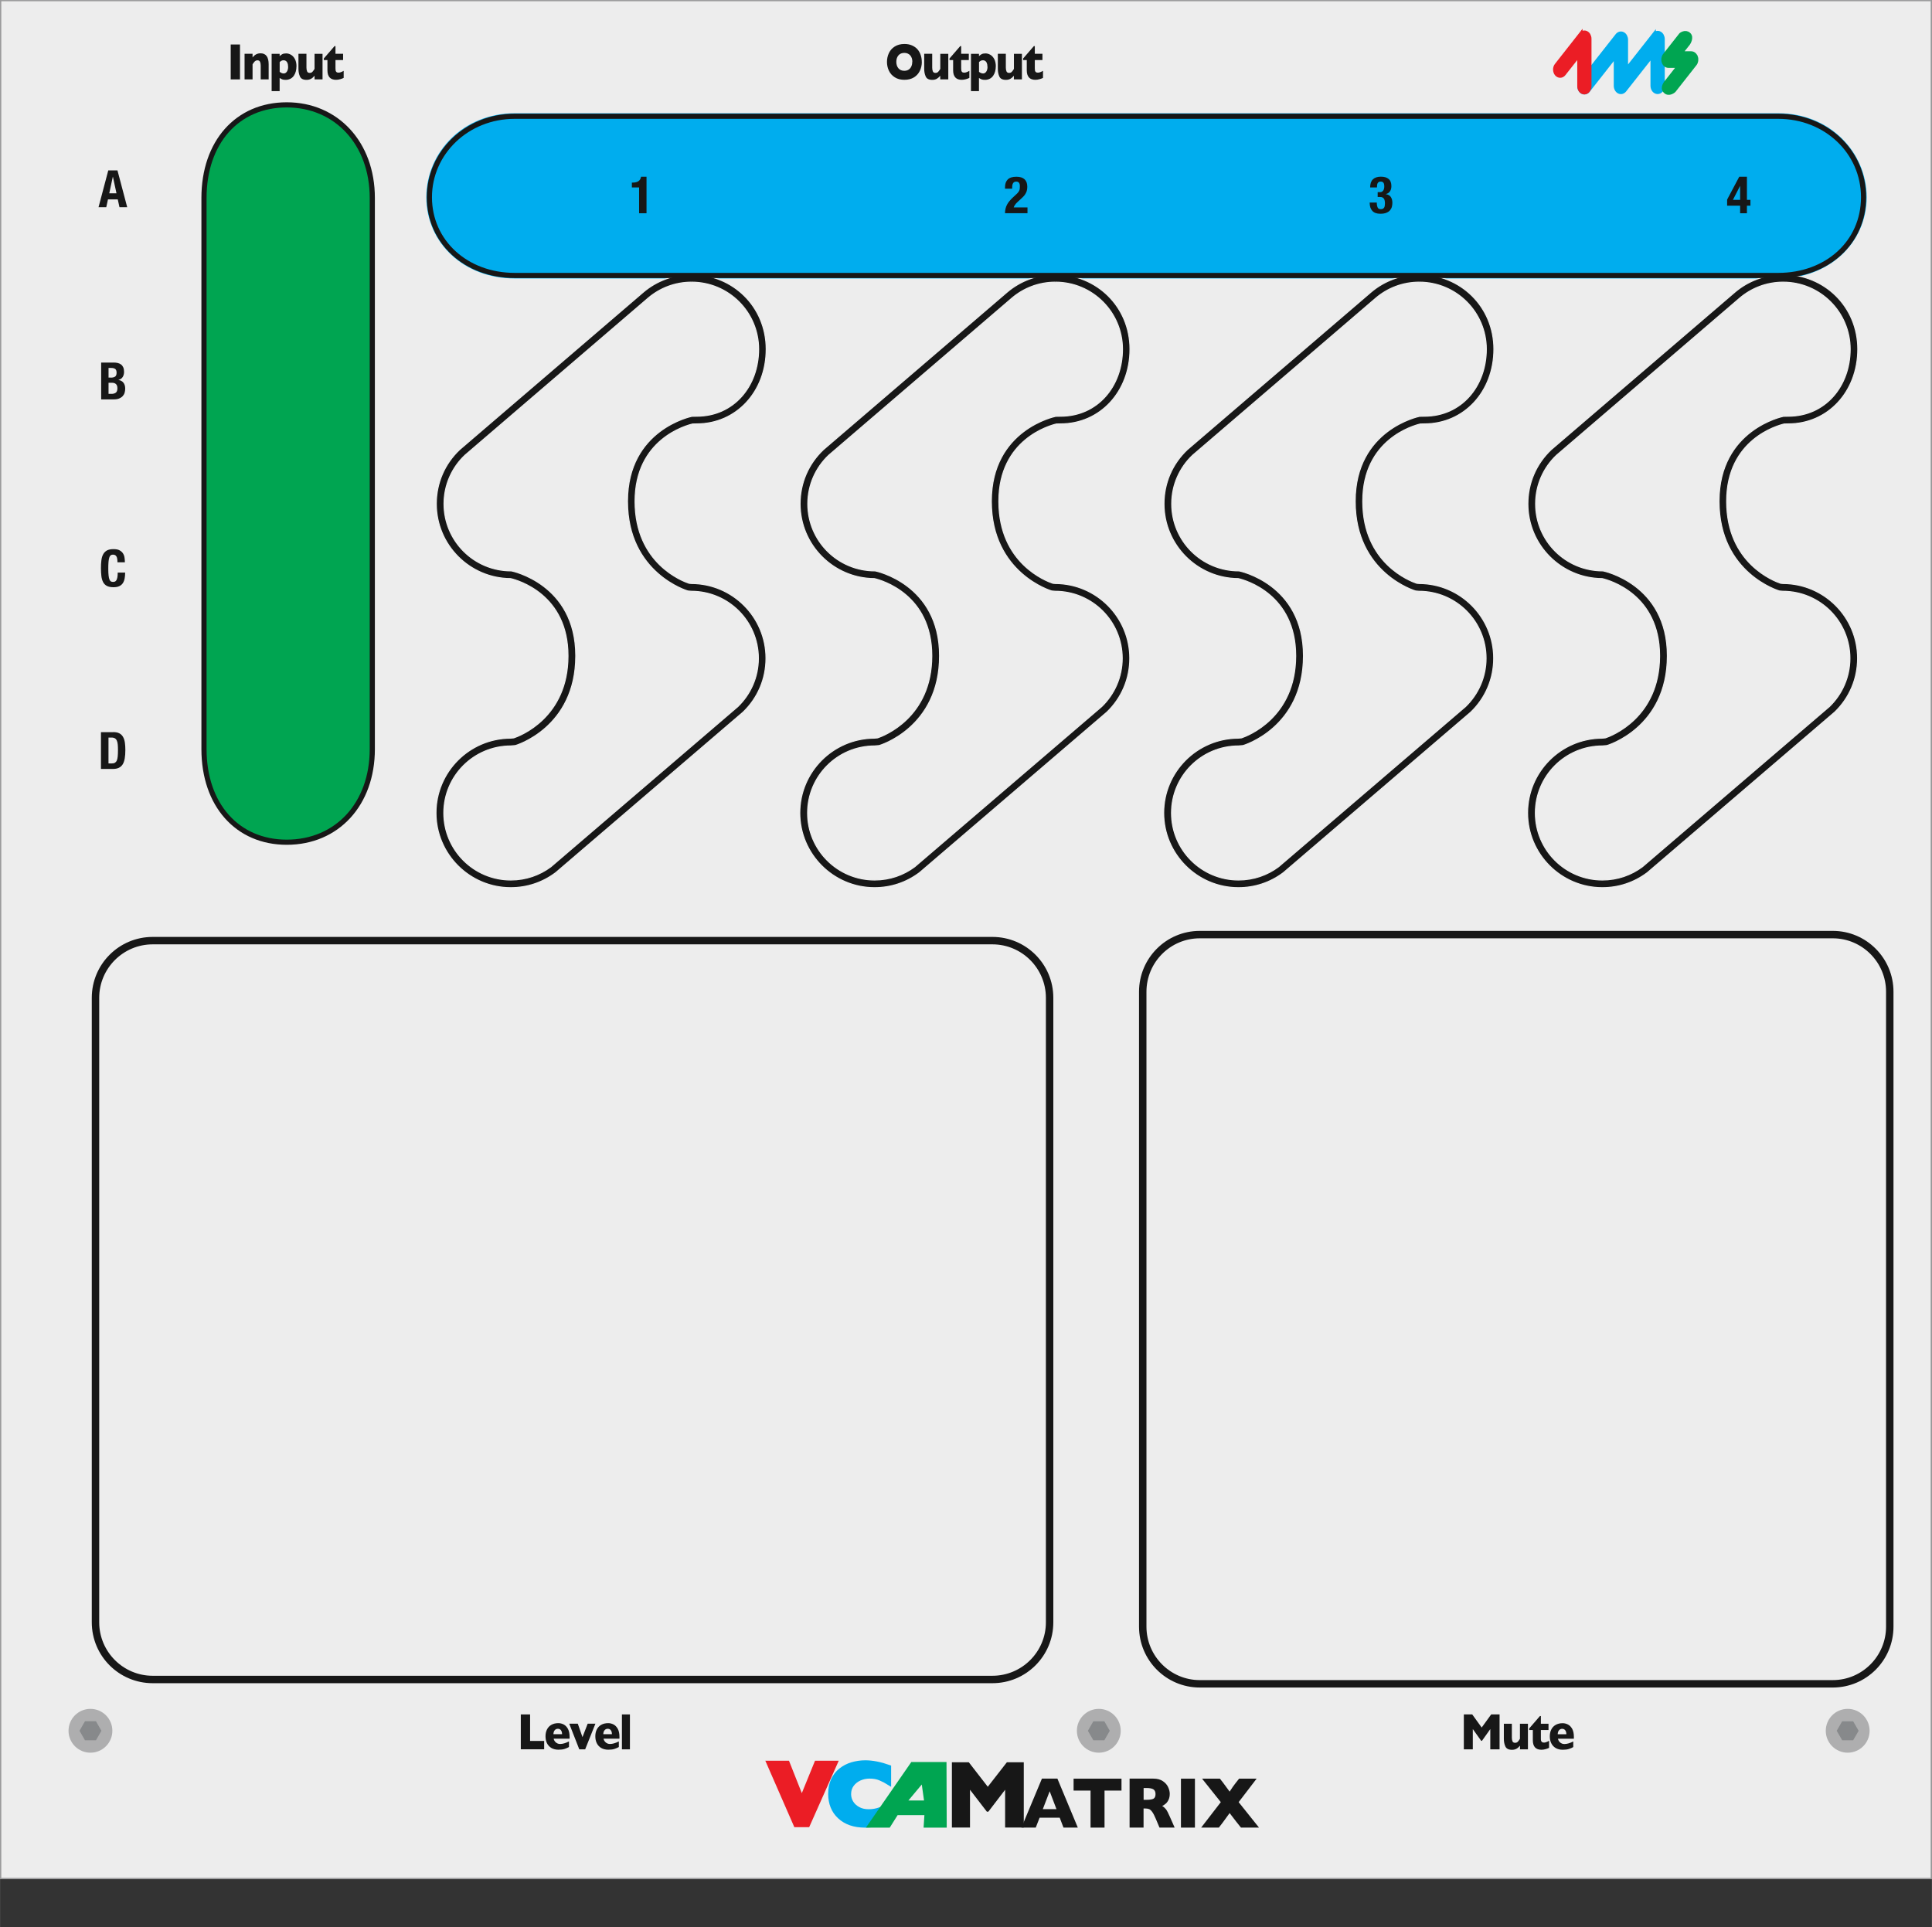 <svg xmlns="http://www.w3.org/2000/svg" width="132.17mm" height="131.86mm" viewBox="0 0 374.65 373.79">
  <rect x="0" y="0" width="374.65" height="373.79" fill="#333333" stroke="none"/>
  <g id="faceplate">
    <rect x=".12" y=".12" width="374.4" height="364.25" style="fill: #ededed; stroke: #9d9d9e; stroke-miterlimit: 10; stroke-width: .25px;" />
    <path d="m55.6,160.52c-8.03,0-13.21-5.98-13.21-15.22V38.4c0-9.25,5.19-15.22,13.21-15.22s13.75,6.12,13.75,15.22v106.9c0,9.1-5.53,15.22-13.75,15.22" style="fill: #00a551; stroke: #00a551; stroke-miterlimit: 10; stroke-width: 5px;" />
    <path d="m344.85,52.01c8.91,0,15.14-6.16,15.14-13.75s-6.23-14.29-15.14-14.29H99.81c-8.91,0-15.14,6.7-15.14,14.29s6.22,13.75,15.14,13.75h245.03Z" style="fill: #00adee; stroke: #00adee; stroke-miterlimit: 10; stroke-width: 4px;" />
    <path d="m178.76,12.01c0,.63-.13,1.21-.39,1.74-.26.53-.64.95-1.14,1.26-.51.31-1.12.47-1.85.47s-1.36-.16-1.87-.49c-.51-.32-.89-.75-1.14-1.28-.25-.53-.37-1.1-.37-1.7s.12-1.18.37-1.71c.25-.53.62-.95,1.14-1.28.51-.32,1.13-.49,1.87-.49.55,0,1.04.09,1.47.28.43.19.79.44,1.06.75.28.32.49.69.63,1.11.14.42.21.87.21,1.33m-1.83,0c0-.25-.03-.49-.1-.7-.07-.21-.17-.39-.3-.55-.13-.15-.3-.27-.49-.36-.19-.09-.41-.13-.67-.13-.48,0-.86.16-1.14.48-.27.32-.41.74-.41,1.25s.14.94.41,1.26c.28.32.65.48,1.13.48.33,0,.61-.07.84-.22.23-.15.41-.35.53-.62.12-.26.18-.56.18-.9" style="fill: #171717;" />
    <path d="m183.88,15.4h-1.55v-.71c-.22.27-.45.47-.68.6-.24.13-.53.2-.86.2-.66,0-1.09-.22-1.28-.66-.2-.44-.29-.93-.29-1.48v-2.92h1.55v2.69c0,.27.04.51.12.71.08.2.25.31.51.31.23,0,.41-.07.54-.22.13-.15.27-.33.4-.56v-2.92h1.55v4.97Z" style="fill: #171717;" />
    <path d="m187.97,15.11c-.16.09-.38.17-.66.25-.28.08-.55.12-.81.12-1.11,0-1.67-.62-1.67-1.85v-1.98h-.7v-.31l2.08-2.4h.18v1.49h1.48v1.22h-1.48v1.59c0,.19.01.33.03.45.02.11.08.21.17.29.09.08.23.11.42.11.25,0,.57-.12.97-.35v1.37Z" style="fill: #171717;" />
    <path d="m193.1,12.88c0,.33-.04.65-.12.96-.08.31-.21.59-.38.84-.17.25-.39.45-.66.59-.27.14-.58.22-.93.22-.29,0-.51-.03-.68-.1-.17-.07-.33-.16-.49-.27v2.55h-1.55v-7.23h1.55v.45c.16-.15.33-.28.51-.38.19-.1.44-.15.76-.15s.63.09.94.27c.31.18.56.46.76.84.2.38.3.86.3,1.43m-1.63.04c0-.3-.04-.54-.12-.73s-.19-.32-.32-.4c-.13-.08-.27-.12-.41-.12-.18,0-.33.03-.45.1-.12.07-.23.15-.33.25v1.9c.05.03.11.07.17.11.06.04.12.08.19.1.06.03.13.05.2.07.07.02.15.03.23.03.24,0,.45-.12.61-.35.16-.23.25-.55.25-.96" style="fill: #171717;" />
    <path d="m198.16,15.4h-1.55v-.71c-.22.27-.45.47-.68.6-.24.13-.53.2-.86.2-.66,0-1.09-.22-1.28-.66-.2-.44-.29-.93-.29-1.48v-2.92h1.55v2.69c0,.27.04.51.12.71.08.2.25.31.51.31.23,0,.41-.07.54-.22.13-.15.27-.33.4-.56v-2.92h1.55v4.97Z" style="fill: #171717;" />
    <path d="m202.25,15.11c-.16.09-.38.17-.66.25-.28.08-.55.12-.81.12-1.11,0-1.67-.62-1.67-1.85v-1.98h-.7v-.31l2.08-2.4h.18v1.49h1.48v1.22h-1.48v1.59c0,.19.01.33.03.45.02.11.08.21.17.29.09.08.23.11.42.11.25,0,.57-.12.97-.35v1.37Z" style="fill: #171717;" />
    <path d="m22.77,33.05l1.89,7.14h-1.5l-.33-1.51h-1.9l-.33,1.51h-1.5l1.89-7.14h1.78Zm-.19,4.45l-.69-3.21h-.02l-.69,3.21h1.4Z" style="fill: #171717;" />
    <path d="m22.01,70.32c.29,0,.57.03.82.09.25.06.46.16.65.3.18.14.32.33.42.56.1.23.15.52.15.86,0,.39-.09.72-.27,1-.18.28-.45.46-.81.56v.02c.4.05.72.22.95.51.23.29.35.67.35,1.15,0,.28-.04.55-.11.8-.07.25-.2.47-.38.67-.18.19-.41.34-.69.46-.28.11-.63.17-1.05.17h-2.43v-7.14h2.41Zm-.56,2.93c.4,0,.69-.07.88-.22.18-.14.27-.38.27-.73s-.08-.58-.25-.72c-.17-.14-.43-.21-.79-.21h-.52v1.87h.41Zm.15,3.15c.35,0,.63-.08.84-.23.21-.15.32-.44.32-.85,0-.21-.03-.38-.08-.52-.06-.14-.13-.25-.23-.33-.1-.08-.21-.14-.35-.18-.13-.03-.28-.05-.44-.05h-.62v2.15h.56Z" style="fill: #171717;" />
    <path d="m22.56,107.93c-.12-.24-.35-.35-.68-.35-.18,0-.33.05-.44.14-.12.1-.21.25-.27.47-.07.22-.11.5-.14.85-.03.35-.04.78-.04,1.29,0,.54.02.98.06,1.31.04.33.09.59.17.77.08.18.17.31.29.37.12.06.25.09.4.09.13,0,.25-.02.36-.06.11-.04.2-.13.29-.26.08-.13.14-.31.19-.55.05-.24.07-.55.07-.94h1.44c0,.39-.03.75-.09,1.1-.06.35-.17.65-.33.91-.16.26-.39.46-.69.61-.3.15-.68.22-1.15.22-.54,0-.97-.09-1.29-.26-.32-.17-.56-.42-.73-.75-.17-.33-.28-.72-.33-1.17-.05-.45-.08-.95-.08-1.5s.02-1.04.08-1.5c.05-.46.16-.85.33-1.17.17-.33.41-.58.73-.77.32-.18.75-.27,1.29-.27s.92.08,1.21.25c.3.17.52.38.67.64.15.26.24.53.27.83.04.3.06.58.06.83h-1.44c0-.52-.06-.9-.19-1.13" style="fill: #171717;" />
    <path d="m21.94,142c.5,0,.9.08,1.21.25.31.16.54.4.71.7.17.3.29.67.35,1.1.06.43.09.9.09,1.43,0,.63-.04,1.17-.12,1.63-.08.46-.21.85-.4,1.15-.19.3-.44.52-.75.67-.31.15-.71.22-1.19.22h-2.27v-7.14h2.36Zm-.28,6.08c.25,0,.46-.04.61-.13.15-.09.28-.23.37-.43.09-.2.15-.46.18-.79.03-.33.05-.73.05-1.22,0-.41-.01-.76-.04-1.07-.03-.31-.08-.56-.17-.76-.08-.2-.21-.36-.37-.46-.16-.1-.38-.16-.65-.16h-.61v5.02h.64Z" style="fill: #171717;" />
    <path d="m209,354.49h-2.77l-.73-1.92h-3.9l-.75,1.92h-2.77l3.97-9.5h3l3.96,9.5Zm-4.13-3.58l-1.32-3.47-1.33,3.47h2.65Z" style="fill: #171717;" />
    <polygon points="217.48 347.31 214.19 347.31 214.19 354.49 211.48 354.49 211.48 347.31 208.19 347.31 208.19 345 217.48 345 217.48 347.31" style="fill: #171717;" />
    <path d="m227.76,354.49h-2.91l-.71-1.69c-.26-.62-.49-1.07-.7-1.35-.21-.29-.41-.47-.61-.55-.2-.08-.45-.12-.76-.12h-.31v3.71h-2.71v-9.5h4.61c.74,0,1.35.16,1.83.48.48.32.82.71,1.03,1.16.21.46.32.89.32,1.3,0,.48-.09.88-.26,1.22-.17.33-.36.57-.55.72-.19.15-.41.3-.65.43.29.18.53.39.72.63.19.24.45.74.77,1.48l.91,2.06Zm-3.68-6.5c0-.44-.14-.74-.41-.92-.27-.17-.72-.26-1.33-.26h-.57v2.29h.58c.66,0,1.11-.08,1.36-.23.24-.15.37-.45.37-.88" style="fill: #171717;" />
    <rect x="229.01" y="345" width="2.71" height="9.49" style="fill: #171717;" />
    <path d="m244.13,354.49h-3.48l-.95-1.19s-.22-.29-.56-.73c-.35-.44-.58-.74-.69-.9-.52.74-.94,1.32-1.27,1.75l-.82,1.07h-3.43l3.81-4.94-3.64-4.56h3.46l.62.79c.35.46.78,1.04,1.27,1.73.47-.73.85-1.27,1.13-1.62l.71-.9h3.4l-3.49,4.56,3.95,4.94Z" style="fill: #171717;" />
    <polygon points="198.53 354.48 194.91 354.48 194.91 347.15 191.66 351.4 191.37 351.4 188.1 347.15 188.1 354.48 184.59 354.48 184.59 341.82 187.87 341.82 191.55 346.57 195.25 341.82 198.53 341.82 198.53 354.48" style="fill: #171717;" />
    <path d="m172.47,353.07c-.5.26-1,.47-1.52.62-.52.16-1.04.27-1.57.33-.53.06-1.07.1-1.64.1-1.04,0-1.98-.14-2.81-.43-.83-.29-1.54-.71-2.15-1.28-.61-.56-1.06-1.22-1.36-1.97-.3-.75-.45-1.58-.45-2.48,0-1.03.18-1.93.54-2.71.36-.77.86-1.42,1.5-1.93.64-.51,1.37-.89,2.2-1.14.82-.24,1.69-.37,2.6-.37,1.36,0,2.9.3,4.62.91v3.18c-.59-.37-1.18-.68-1.76-.92-.58-.25-1.26-.37-2.04-.37-.7,0-1.35.14-1.95.41-.6.28-1.09.67-1.46,1.18-.37.51-.55,1.11-.55,1.8,0,.61.16,1.16.48,1.66.32.5.77.9,1.34,1.2.57.3,1.22.44,1.94.44.58,0,1.13-.07,1.65-.21.52-.14.95-.3,1.31-.47.36-.17.72-.38,1.09-.61v3.03Z" style="fill: #00adee;" />
    <path d="m172.47,353.07c-.5.26-1,.47-1.52.62-.52.16-1.04.27-1.57.33-.53.06-1.07.1-1.64.1-1.04,0-1.98-.14-2.81-.43-.83-.29-1.54-.71-2.15-1.28-.61-.56-1.06-1.22-1.36-1.97-.3-.75-.45-1.58-.45-2.48,0-1.03.18-1.93.54-2.71.36-.77.86-1.42,1.5-1.93.64-.51,1.37-.89,2.2-1.14.82-.24,1.69-.37,2.6-.37,1.36,0,2.9.3,4.62.91v3.18c-.59-.37-1.18-.68-1.76-.92-.58-.25-1.26-.37-2.04-.37-.7,0-1.35.14-1.95.41-.6.28-1.09.67-1.46,1.18-.37.51-.55,1.11-.55,1.8,0,.61.16,1.16.48,1.66.32.5.77.9,1.34,1.2.57.3,1.22.44,1.94.44.58,0,1.13-.07,1.65-.21.52-.14.95-.3,1.31-.47.36-.17.72-.38,1.09-.61v3.03Z" style="fill: none; stroke: #00adee; stroke-width: .75px;" />
    <rect x="44.73" y="8.63" width="1.8" height="6.77" style="fill: #171717;" />
    <path d="m52.1,15.4h-1.55v-2.68c0-.27-.04-.51-.12-.71-.08-.2-.25-.31-.52-.31-.13,0-.24.03-.33.08-.1.05-.18.12-.26.21-.08.08-.14.17-.19.24-.05.08-.1.16-.16.25v2.92h-1.55v-4.97h1.55v.71c.24-.3.49-.5.73-.62.25-.12.52-.18.82-.18,1.05,0,1.57.71,1.57,2.14v2.92Z" style="fill: #171717;" />
    <path d="m57.48,12.88c0,.33-.04.65-.12.96-.08.31-.21.59-.38.84-.17.25-.39.45-.66.59-.27.14-.58.22-.93.22-.29,0-.51-.03-.68-.1-.16-.07-.33-.16-.49-.27v2.55h-1.55v-7.23h1.55v.45c.15-.15.33-.28.51-.38.19-.1.44-.15.76-.15s.63.09.94.27c.31.18.56.46.76.84.2.38.3.86.3,1.43m-1.63.04c0-.3-.04-.54-.12-.73-.08-.19-.19-.32-.32-.4-.13-.08-.27-.12-.41-.12-.18,0-.33.03-.45.1-.12.07-.23.15-.33.25v1.9c.05.03.11.07.17.11.06.04.12.08.18.1.06.03.13.05.2.07.07.02.15.03.23.03.24,0,.45-.12.61-.35.16-.23.25-.55.25-.96" style="fill: #171717;" />
    <path d="m62.54,15.4h-1.55v-.71c-.22.27-.45.47-.69.6-.24.13-.53.2-.86.2-.66,0-1.09-.22-1.28-.66-.2-.44-.29-.93-.29-1.48v-2.92h1.55v2.69c0,.27.04.51.12.71.08.2.25.31.51.31.23,0,.41-.07.54-.22.13-.15.27-.33.4-.56v-2.92h1.55v4.97Z" style="fill: #171717;" />
    <path d="m66.63,15.11c-.16.09-.38.17-.66.25-.28.08-.55.12-.81.12-1.11,0-1.67-.62-1.67-1.85v-1.98h-.7v-.31l2.08-2.4h.18v1.49h1.48v1.22h-1.48v1.59c0,.19.01.33.03.45.02.11.08.21.17.29.09.08.23.11.42.11.25,0,.57-.12.97-.35v1.37Z" style="fill: #171717;" />
    <polygon points="105.52 339.3 100.99 339.3 100.99 332.54 102.79 332.54 102.79 337.68 105.52 337.68 105.52 339.3" style="fill: #171717;" />
    <path d="m110.44,337.24h-3.08c.06.3.21.55.44.74.23.19.5.29.8.29.52,0,1.1-.17,1.73-.5v1.09c-.23.13-.5.25-.82.36-.32.11-.73.16-1.23.16-.54,0-1-.12-1.37-.34-.38-.23-.66-.54-.85-.93-.19-.39-.28-.83-.28-1.33s.09-.93.28-1.31c.19-.39.47-.69.85-.91.38-.22.84-.33,1.37-.33.35,0,.7.09,1.03.26.33.17.6.46.82.85.21.4.32.91.32,1.53v.35Zm-1.45-.87c0-.32-.07-.57-.21-.76-.14-.19-.34-.29-.6-.29s-.47.1-.62.29c-.16.19-.24.45-.24.76h1.67Z" style="fill: #171717;" />
    <polygon points="115.46 334.33 113.47 339.31 112.33 339.31 110.38 334.33 112.04 334.33 112.95 336.94 113.96 334.33 115.46 334.33" style="fill: #171717;" />
    <path d="m120.11,337.24h-3.08c.06.3.21.55.44.74.23.19.5.29.8.29.52,0,1.1-.17,1.73-.5v1.09c-.23.13-.5.25-.82.36-.32.11-.73.16-1.23.16-.54,0-1-.12-1.38-.34-.38-.23-.66-.54-.85-.93-.19-.39-.28-.83-.28-1.33s.09-.93.28-1.31c.19-.39.47-.69.85-.91.38-.22.84-.33,1.38-.33.35,0,.7.09,1.03.26.33.17.6.46.82.85.21.4.32.91.32,1.53v.35Zm-1.45-.87c0-.32-.07-.57-.21-.76-.14-.19-.34-.29-.6-.29s-.47.1-.62.29c-.16.19-.24.45-.24.76h1.67Z" style="fill: #171717;" />
    <rect x="120.6" y="332.54" width="1.55" height="6.77" style="fill: #171717;" />
    <polygon points="290.8 339.31 289 339.31 289 335.38 287.38 337.66 287.24 337.66 285.61 335.38 285.61 339.31 283.87 339.31 283.87 332.54 285.5 332.54 287.33 335.08 289.17 332.54 290.8 332.54 290.8 339.31" style="fill: #171717;" />
    <path d="m296.31,339.31h-1.55v-.71c-.22.27-.45.47-.69.6-.24.13-.53.2-.86.2-.66,0-1.09-.22-1.29-.66-.2-.44-.29-.93-.29-1.48v-2.92h1.55v2.69c0,.27.04.51.12.71.08.2.25.3.51.3.23,0,.4-.07.54-.22.13-.15.27-.33.4-.56v-2.92h1.55v4.97Z" style="fill: #171717;" />
    <path d="m300.39,339.02c-.16.09-.38.17-.66.25-.28.08-.55.12-.81.12-1.11,0-1.67-.62-1.67-1.85v-1.98h-.7v-.31l2.08-2.4h.18v1.49h1.48v1.22h-1.48v1.59c0,.19,0,.33.03.45.02.11.08.21.17.28.09.08.23.12.42.12.25,0,.57-.12.97-.35v1.37Z" style="fill: #171717;" />
    <path d="m305.2,337.25h-3.08c.06.3.21.55.44.74.23.19.5.29.8.29.52,0,1.1-.17,1.73-.5v1.09c-.23.13-.5.26-.82.36-.32.11-.73.16-1.23.16-.54,0-1-.12-1.37-.34-.38-.23-.66-.54-.85-.93s-.28-.83-.28-1.33.09-.93.28-1.31c.19-.39.47-.69.85-.91.38-.22.84-.33,1.37-.33.36,0,.7.09,1.03.26.33.17.6.46.82.85.21.4.32.91.32,1.53v.35Zm-1.45-.87c0-.32-.07-.57-.21-.76-.14-.19-.34-.29-.6-.29s-.47.1-.62.29c-.16.2-.24.45-.24.76h1.67Z" style="fill: #171717;" />
    <polygon points="162.07 341.89 156.67 354.03 154.28 354.03 148.98 341.89 152.74 341.89 155.48 348.81 158.3 341.89 162.07 341.89" style="fill: #eb1d25;" />
    <polygon points="162.07 341.89 156.67 354.03 154.28 354.03 148.98 341.89 152.74 341.89 155.48 348.81 158.3 341.89 162.07 341.89" style="fill: none; stroke: #eb1d25; stroke-width: .75px;" />
    <path d="m183.2,354.12h-3.7l.16-2.43h-5.8l-1.53,2.43h-3.7l8.29-11.98h6.25l.04,11.98Zm-3.58-4.51l-.62-4.37-3.65,4.37h4.28Z" style="fill: #00a551;" />
    <path d="m183.2,354.12h-3.7l.16-2.43h-5.8l-1.53,2.43h-3.7l8.29-11.98h6.25l.04,11.98Zm-3.58-4.51l-.62-4.37-3.65,4.37h4.28Z" style="fill: none; stroke: #00a551; stroke-width: .75px;" />
    <path d="m123.94,36.36h-1.41v-.94h.13c.48,0,.86-.09,1.13-.27.28-.18.45-.47.52-.87h1.06v7.08h-1.44v-5Z" style="fill: #171717;" />
    <path d="m194.89,41.36c0-.31.03-.61.1-.88.06-.27.16-.53.29-.78.13-.25.29-.49.49-.72.2-.24.42-.48.69-.72l.58-.54c.16-.14.29-.27.38-.39.1-.12.17-.24.23-.36.05-.12.09-.25.1-.39.02-.14.02-.3.02-.48,0-.59-.23-.88-.7-.88-.18,0-.32.04-.43.11-.1.07-.18.17-.24.3-.06.13-.09.27-.11.44-.02.17-.02.34-.02.53h-1.38v-.27c0-.66.18-1.17.53-1.52.35-.35.91-.53,1.67-.53.72,0,1.25.17,1.6.5.35.33.52.81.52,1.43,0,.23-.02.44-.06.63-.04.2-.1.39-.19.56-.09.18-.2.36-.34.53s-.31.34-.51.52l-.8.74c-.21.19-.38.38-.5.57-.12.18-.2.34-.23.47h2.67v1.12h-4.36Z" style="fill: #171717;" />
    <path d="m267.15,40.24c.1.22.31.33.62.33.17,0,.31-.03.42-.09.1-.06.18-.14.24-.24.06-.1.09-.23.11-.37.02-.14.03-.29.03-.44s-.01-.31-.04-.46c-.02-.14-.07-.27-.13-.39-.07-.11-.16-.2-.28-.27-.12-.07-.28-.1-.48-.1h-.48v-.94h.47c.15,0,.28-.03.38-.1.1-.06.19-.15.25-.25.06-.1.11-.22.14-.35.03-.13.04-.27.04-.42,0-.34-.06-.58-.17-.72-.11-.14-.29-.21-.52-.21-.15,0-.28.03-.37.08-.1.06-.17.14-.23.24-.05.1-.09.23-.1.36-.02.14-.03.29-.03.46h-1.32c0-.71.18-1.23.53-1.57.35-.34.87-.52,1.55-.52s1.15.15,1.5.44c.36.29.54.75.54,1.38,0,.43-.09.77-.29,1.04-.19.27-.45.44-.79.51v.02c.46.07.79.26.98.56.19.3.29.67.29,1.12,0,.24-.03.49-.09.74-.06.25-.18.48-.35.69-.17.21-.41.37-.72.5-.3.13-.7.19-1.19.19-.69,0-1.2-.19-1.54-.56-.34-.37-.51-.9-.51-1.59v-.03h1.38c0,.41.06.73.16.94" style="fill: #171717;" />
    <path d="m337.28,34.28h1.49v4.49h.68v1.12h-.68v1.47h-1.32v-1.47h-2.52v-1.18l2.35-4.43Zm.15,1.8l-1.38,2.69h1.4v-2.69h-.02Z" style="fill: #171717;" />
    <path d="m320.73,6.73s-3.41,4.33-5.39,6.85v-5.87c0-.5-.25-.96-.63-1.14-.38-.19-.82-.07-1.1.29l-7.09,9.01c-.38.49-.37,1.27.03,1.74.4.47,1.04.46,1.42-.03,0,0,3.38-4.29,5.35-6.81v5.87c0,.5.25.96.63,1.15.38.19.82.07,1.1-.29,0,0,3.4-4.33,5.39-6.85v5.99c0,.68.45,1.23,1.01,1.23s1.01-.55,1.01-1.23V7.59c0-.5-.25-.96-.63-1.14-.38-.19-.81-.07-1.1.29" style="fill: #00adee;" />
    <path d="m320.73,6.73s-3.41,4.33-5.39,6.85v-5.87c0-.5-.25-.96-.63-1.14-.38-.19-.82-.07-1.1.29l-7.09,9.01c-.38.49-.37,1.27.03,1.74.4.47,1.04.46,1.42-.03,0,0,3.38-4.29,5.35-6.81v5.87c0,.5.25.96.63,1.15.38.19.82.07,1.1-.29,0,0,3.4-4.33,5.39-6.85v5.99c0,.68.45,1.23,1.01,1.23s1.01-.55,1.01-1.23V7.59c0-.5-.25-.96-.63-1.14-.38-.19-.81-.07-1.1.29Z" style="fill: none; stroke: #00adee; stroke-width: .75px;" />
    <path d="m306.52,6.66l-4.69,5.97c-.39.49-.37,1.27.02,1.74.4.47,1.04.46,1.42-.03,0,0,1.58-2.01,2.97-3.77v6.14c0,.68.45,1.23,1,1.23s1.01-.55,1.01-1.23V7.52c0-.5-.25-.96-.63-1.14-.38-.19-.82-.07-1.1.29" style="fill: #eb1d25;" />
    <path d="m306.52,6.66l-4.69,5.97c-.39.49-.37,1.27.02,1.74.4.47,1.04.46,1.42-.03,0,0,1.58-2.01,2.97-3.77v6.14c0,.68.45,1.23,1,1.23s1.01-.55,1.01-1.23V7.52c0-.5-.25-.96-.63-1.14-.38-.19-.82-.07-1.1.29Z" style="fill: none; stroke: #eb1d25; stroke-width: .75px;" />
    <path d="m328.88,11.07c-.16-.46-.52-.75-.92-.75h-2.05l1.5-1.9s.78-1.15.09-1.77c-.69-.63-1.54.06-1.54.06l-3.14,3.99c-.28.35-.36.88-.2,1.34.16.46.52.75.93.75h2.05l-2.43,3.09s-1.01,1.1-.26,1.84c.74.75,1.71-.13,1.71-.13l4.07-5.18c.28-.36.36-.88.2-1.34" style="fill: #00a551;" />
    <path d="m328.88,11.07c-.16-.46-.52-.75-.92-.75h-2.05l1.5-1.9s.78-1.15.09-1.77c-.69-.63-1.54.06-1.54.06l-3.14,3.99c-.28.35-.36.88-.2,1.34.16.46.52.75.93.75h2.05l-2.43,3.09s-1.01,1.1-.26,1.84c.74.75,1.71-.13,1.71-.13l4.07-5.18c.28-.36.36-.88.2-1.34Z" style="fill: none; stroke: #00a551; stroke-width: .75px;" />
    <path d="m134.11,54.73c7.18,0,13,5.82,13,13s-4.82,13-12,13l-.95.02s-12.48,2.48-12.48,16.46v.04c0,13.98,11.7,17.38,11.7,17.38l.68.06c7.18,0,13,5.82,13,13,0,3.67-1.53,6.99-3.98,9.36l-36.26,31.07c-2.17,1.62-4.85,2.57-7.76,2.57-7.18,0-13-5.82-13-13s5.82-13,13-13l.89-.08s11.7-3.39,11.7-17.38v-.04c0-13.98-12.48-16.46-12.48-16.46h-.07c-7.18,0-13-5.81-13-13,0-3.71,1.56-7.07,4.06-9.43l35.53-30.48c2.27-1.93,5.2-3.09,8.41-3.09m0-1.5c-3.44,0-6.77,1.22-9.38,3.45l-35.54,30.48s-.04.03-.06.05c-2.92,2.77-4.52,6.5-4.52,10.52,0,7.97,6.46,14.46,14.42,14.5,1.39.33,11.12,3.06,11.12,14.96,0,.03,0,.06,0,.09-.03,11.94-9.35,15.45-10.51,15.84l-.66.06c-7.96.04-14.43,6.53-14.43,14.5s6.5,14.5,14.5,14.5c3.15,0,6.14-.99,8.66-2.87.03-.02.05-.04.08-.06l36.26-31.07s.04-.04.07-.06c2.86-2.76,4.43-6.47,4.43-10.44,0-7.98-6.47-14.47-14.44-14.5l-.46-.04c-1.27-.42-10.48-3.87-10.49-15.86,0-.03,0-.05,0-.07,0-12,9.91-14.68,11.16-14.97l.81-.02c7.66,0,13.46-6.23,13.46-14.5s-6.5-14.5-14.5-14.5" style="fill: #171717; stroke: #ededed; stroke-miterlimit: 10; stroke-width: .2px;" />
    <path d="m204.67,54.73c7.18,0,13,5.82,13,13s-4.82,13-12,13l-.95.02s-12.48,2.48-12.48,16.46v.04c0,13.98,11.7,17.38,11.7,17.38l.68.06c7.18,0,13,5.82,13,13,0,3.67-1.53,6.99-3.98,9.36l-36.26,31.07c-2.17,1.62-4.85,2.57-7.77,2.57-7.18,0-13-5.82-13-13s5.82-13,13-13l.89-.08s11.7-3.39,11.7-17.38v-.04c0-13.98-12.48-16.46-12.48-16.46h-.07c-7.18,0-13-5.81-13-13,0-3.71,1.56-7.07,4.06-9.43l35.53-30.48c2.27-1.93,5.2-3.09,8.41-3.09m0-1.5c-3.44,0-6.77,1.22-9.38,3.45l-35.54,30.48s-.04.03-.06.05c-2.92,2.77-4.52,6.5-4.52,10.52,0,7.97,6.46,14.46,14.42,14.5,1.39.33,11.12,3.06,11.12,14.96,0,.03,0,.06,0,.09-.03,11.94-9.35,15.45-10.51,15.84l-.66.06c-7.96.04-14.43,6.53-14.43,14.5s6.5,14.5,14.5,14.5c3.15,0,6.14-.99,8.66-2.87.03-.02.05-.04.08-.06l36.26-31.07s.04-.04.07-.06c2.86-2.76,4.43-6.47,4.43-10.44,0-7.98-6.47-14.47-14.44-14.5l-.46-.04c-1.27-.42-10.48-3.87-10.49-15.86,0-.03,0-.05,0-.07,0-12,9.91-14.68,11.16-14.97l.81-.02c7.66,0,13.46-6.23,13.46-14.5s-6.5-14.5-14.5-14.5" style="fill: #171717; stroke: #ededed; stroke-miterlimit: 10; stroke-width: .2px;" />
    <path d="m275.23,54.73c7.18,0,13,5.82,13,13s-4.82,13-12,13l-.95.02s-12.48,2.48-12.48,16.46v.04c0,13.98,11.7,17.38,11.7,17.38l.68.06c7.18,0,13,5.82,13,13,0,3.67-1.53,6.99-3.98,9.36l-36.26,31.07c-2.17,1.62-4.85,2.57-7.76,2.57-7.18,0-13-5.82-13-13s5.82-13,13-13l.89-.08s11.7-3.39,11.7-17.38v-.04c0-13.98-12.48-16.46-12.48-16.46h-.07c-7.18,0-13-5.81-13-13,0-3.71,1.56-7.07,4.06-9.43l35.53-30.48c2.27-1.93,5.2-3.09,8.41-3.09m0-1.5c-3.44,0-6.77,1.22-9.38,3.45l-35.54,30.48s-.04.03-.06.05c-2.92,2.77-4.52,6.5-4.52,10.52,0,7.97,6.46,14.46,14.42,14.5,1.39.33,11.12,3.06,11.12,14.96,0,.03,0,.06,0,.09-.03,11.94-9.35,15.45-10.51,15.84l-.66.06c-7.96.04-14.43,6.53-14.43,14.5s6.5,14.5,14.5,14.5c3.15,0,6.15-.99,8.66-2.87.03-.02.05-.04.08-.06l36.26-31.07s.04-.04.07-.06c2.86-2.76,4.43-6.47,4.43-10.44,0-7.98-6.47-14.47-14.44-14.5l-.46-.04c-1.27-.42-10.48-3.87-10.49-15.86,0-.03,0-.05,0-.07,0-12,9.91-14.68,11.16-14.97l.81-.02c7.66,0,13.46-6.23,13.46-14.5s-6.5-14.5-14.5-14.5" style="fill: #171717; stroke: #ededed; stroke-miterlimit: 10; stroke-width: .2px;" />
    <path d="m345.79,54.73c7.18,0,13,5.82,13,13s-4.82,13-12,13l-.95.02s-12.48,2.48-12.48,16.46v.04c0,13.98,11.7,17.38,11.7,17.38l.68.06c7.18,0,13,5.82,13,13,0,3.67-1.53,6.99-3.98,9.36l-36.26,31.07c-2.17,1.62-4.85,2.57-7.76,2.57-7.18,0-13-5.82-13-13s5.82-13,13-13l.89-.08s11.71-3.39,11.71-17.38v-.04c0-13.98-12.48-16.46-12.48-16.46h-.07c-7.18,0-13-5.81-13-13,0-3.71,1.56-7.07,4.06-9.43l35.53-30.48c2.27-1.93,5.2-3.09,8.41-3.09m0-1.5c-3.44,0-6.77,1.22-9.38,3.45l-35.54,30.48s-.04.03-.06.05c-2.92,2.77-4.52,6.5-4.52,10.52,0,7.97,6.46,14.46,14.42,14.5,1.39.33,11.12,3.06,11.12,14.96,0,.03,0,.06,0,.09-.03,11.94-9.35,15.45-10.51,15.84l-.66.06c-7.96.04-14.43,6.53-14.43,14.5s6.5,14.5,14.5,14.5c3.15,0,6.14-.99,8.66-2.87.03-.02.05-.04.08-.06l36.26-31.07s.04-.04.07-.06c2.86-2.76,4.43-6.47,4.43-10.44,0-7.98-6.47-14.47-14.44-14.5l-.46-.04c-1.27-.42-10.48-3.87-10.49-15.86,0-.03,0-.05,0-.07,0-12,9.91-14.68,11.16-14.97l.81-.02c7.66,0,13.46-6.23,13.46-14.5s-6.5-14.5-14.5-14.5" style="fill: #171717; stroke: #ededed; stroke-miterlimit: 10; stroke-width: .2px;" />
    <g>
      <circle cx="358.31" cy="335.71" r="4.25" style="fill: #aeaeaf;" />
      <polygon points="359.37 333.87 357.24 333.87 356.18 335.71 357.24 337.55 359.37 337.55 360.43 335.71 359.37 333.87" style="fill: #87898b;" />
    </g>
    <g>
      <circle cx="17.53" cy="335.71" r="4.25" style="fill: #aeaeaf;" />
      <polygon points="18.6 333.86 16.47 333.86 15.41 335.71 16.47 337.55 18.6 337.55 19.66 335.71 18.6 333.86" style="fill: #87898b;" />
    </g>
    <g>
      <circle cx="213.08" cy="335.71" r="4.25" style="fill: #aeaeaf;" />
      <polygon points="214.15 333.87 212.02 333.87 210.96 335.71 212.02 337.55 214.15 337.55 215.21 335.71 214.15 333.87" style="fill: #87898b;" />
    </g>
    <g id="outline">
      <path d="m192.45,183.47c5.55,0,10.07,4.52,10.07,10.07v121.13c0,5.56-4.52,10.07-10.07,10.07H29.6c-5.55,0-10.07-4.52-10.07-10.07v-121.13c0-5.55,4.52-10.07,10.07-10.07h162.85m0-2.04H29.6c-6.69,0-12.11,5.42-12.11,12.11v121.13c0,6.69,5.42,12.11,12.11,12.11h162.85c6.69,0,12.11-5.42,12.11-12.11v-121.13c0-6.69-5.42-12.11-12.11-12.11" style="fill: #171717; stroke: #ededed; stroke-miterlimit: 10; stroke-width: .6px;" />
      <path d="m355.42,182.3c5.53,0,10.03,4.52,10.03,10.07v123.14c0,5.55-4.5,10.07-10.03,10.07h-122.76c-5.53,0-10.04-4.52-10.04-10.07v-123.14c0-5.55,4.5-10.07,10.04-10.07h122.76m0-2.04h-122.76c-6.67,0-12.08,5.42-12.08,12.11v123.14c0,6.69,5.41,12.11,12.08,12.11h122.76c6.67,0,12.07-5.42,12.07-12.11v-123.14c0-6.69-5.41-12.11-12.07-12.11" style="fill: #171717; stroke: #ededed; stroke-miterlimit: 10; stroke-width: .6px;" />
    </g>
    <path d="m55.6,163.36c-9.6,0-16.05-7.26-16.05-18.06V38.4c0-10.8,6.45-18.06,16.05-18.06s16.59,7.43,16.59,18.06v106.9c0,10.63-6.82,18.06-16.59,18.06Z" style="fill: none; stroke: #171717; stroke-miterlimit: 10;" />
    <path d="m99.81,53.43c-9.44,0-16.55-6.52-16.55-15.17s7.27-15.71,16.55-15.71h245.03c9.28,0,16.55,6.9,16.55,15.71s-7.12,15.17-16.55,15.17H99.81Z" style="fill: none; stroke: #171717; stroke-miterlimit: 10;" />
  </g>
  <g /></svg>